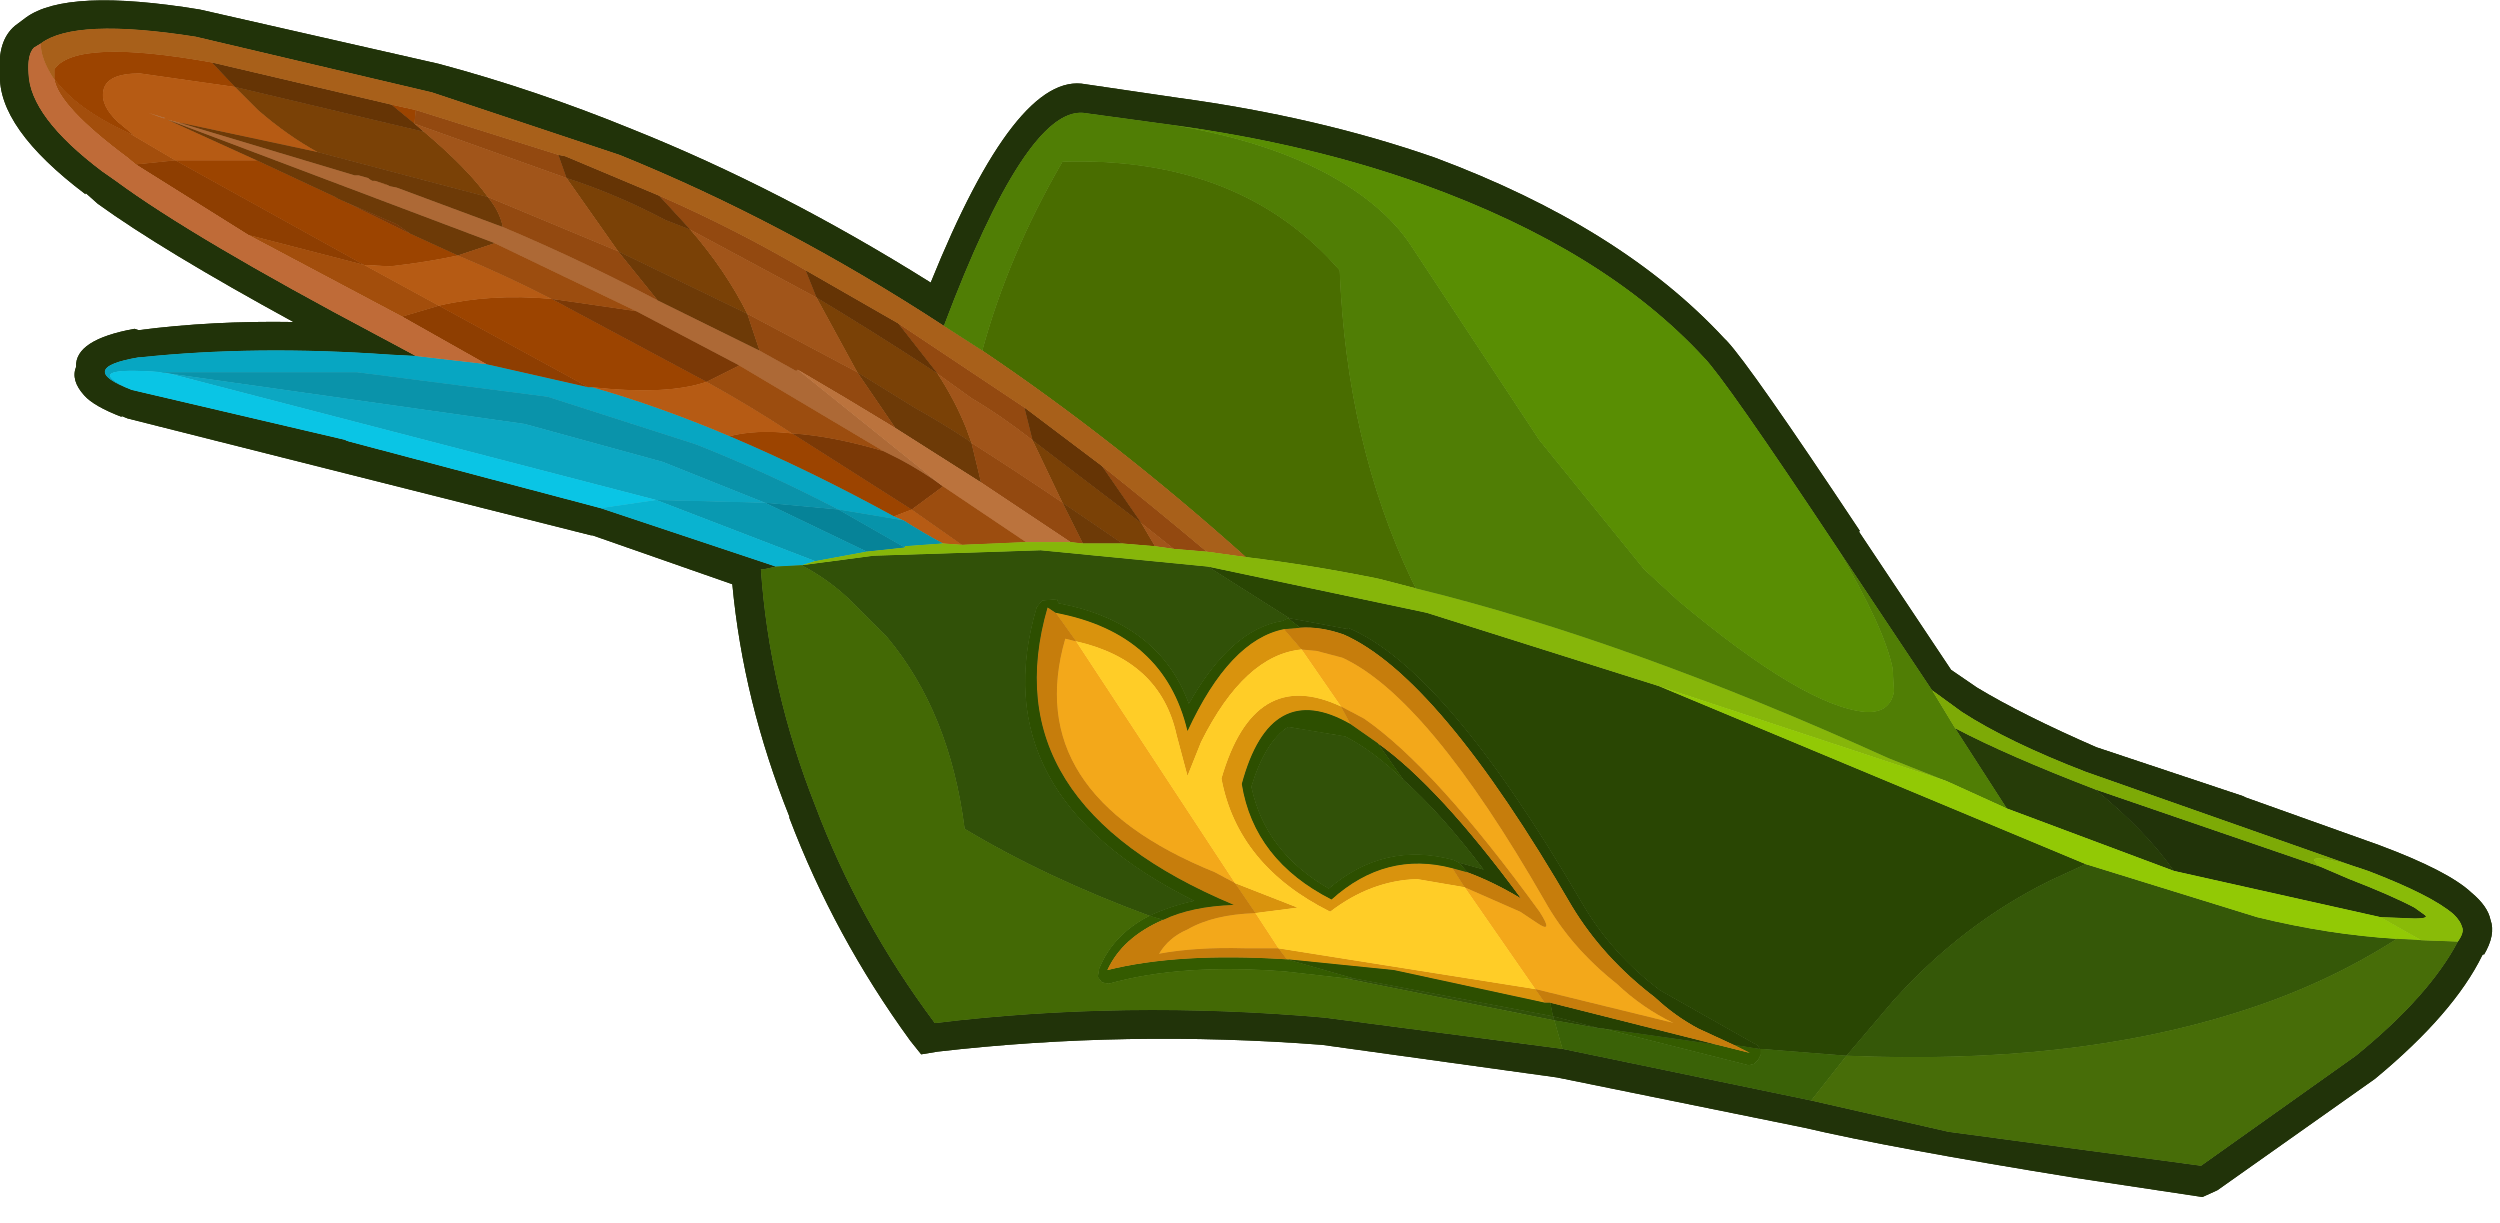 
<svg xmlns="http://www.w3.org/2000/svg" version="1.1" xmlns:xlink="http://www.w3.org/1999/xlink" preserveAspectRatio="none" x="0px" y="0px" width="92px" height="45px" viewBox="0 0 92 45">
<defs>
<g id="_______1_0_Layer1_0_FILL">
<path fill="#213309" stroke="none" d="
M 91.35 35.15
L 91.4 35.1 91.4 35.15
Q 91.85 34.4 91.65 33.85 91.55 33.35 90.95 32.85 90.1 32.05 87.55 31.1
L 82.65 29.35 82.55 29.3 77.15 27.5
Q 74.4 26.3 72.75 25.3
L 71.8 24.65 68.4 19.55 68.45 19.55
Q 64.4 13.45 63.55 12.55
L 63.45 12.45
Q 59.65 8.35 52.8 5.8 48.5 4.3 43.35 3.6
L 39.95 3.1
Q 37.4 2.6 34.25 10.4 28.75 6.95 23.25 4.75 19.7 3.3 16.15 2.35
L 7.35 0.35
Q 2.45 -0.45 0.95 0.65
L 0.55 0.95
Q -0.1 1.5 0 2.7 -0.1 4.7 3.15 7.15
L 3.15 7.1 3.6 7.5
Q 5.95 9.2 10.8 11.85 7.8 11.8 5.1 12.15
L 4.95 12.1
Q 2.75 12.5 2.8 13.5 2.6 14 3.1 14.55 3.45 14.95 4.5 15.35
L 4.45 15.3 4.7 15.4 21.75 19.7 21.8 19.7 26.95 21.5
Q 27.35 25.8 29.05 30.05
L 29.05 30.1
Q 30.7 34.45 33.5 38.3
L 33.9 38.8 34.5 38.7
Q 41.45 37.9 48.65 38.45
L 57.3 39.65 66.4 41.5
Q 69.6 42.25 76.4 43.35
L 81.05 44.05 81.6 43.8 87.4 39.7
Q 90.3 37.3 91.35 35.15
M 86.55 31.85
L 87.15 32.05
Q 89.5 32.95 90.3 33.65 90.55 33.9 90.6 34.1 90.7 34.3 90.45 34.65 89.4 36.65 86.7 38.85
L 81 42.9 71.7 41.65 66.65 40.5 57.5 38.6 48.75 37.45
Q 41.4 36.8 34.4 37.65 31.6 33.9 30 29.65 28.3 25.35 28 20.95
L 28.1 20.95 28.55 20.85 22.1 18.7 12.85 16.25 12.7 16.2 12.75 16.2 4.85 14.35
Q 2.75 13.55 5.1 13.15
L 5.15 13.15
Q 9.4 12.7 14.35 13.05
L 15.3 13.1 13.9 12.35
Q 7.1 8.75 4.25 6.65
L 3.75 6.3
Q 1.1 4.3 1.05 2.7 1 2 1.25 1.75
L 1.5 1.6
Q 2.75 0.65 7.2 1.35
L 15.9 3.4 22.8 5.7
Q 28.85 8.15 34.75 12
L 34.75 11.95
Q 37.75 4 39.85 4.15
L 43.15 4.6
Q 48.25 5.3 52.4 6.8 59.05 9.2 62.7 13.15 63.45 13.9 67.6 20.15
L 71.1 25.4 72.2 26.2
Q 73.9 27.3 76.75 28.4
L 86.55 31.85
M 89.2 33.65
L 88.85 33.4
Q 88 32.95 86.45 32.35
L 85.4 31.9 77.1 29.05
Q 78.95 30.55 80 32.05
L 87.6 33.75 88.85 33.8
Q 89.45 33.8 89.2 33.65 Z"/>

<path fill="#07A6C2" stroke="none" d="
M 6.25 13.75
L 6 13.7 5.8 13.7 6.25 13.75
M 21.8 14.25
L 21.65 14.25 17.9 13.4 15.3 13.1 14.35 13.05
Q 9.4 12.7 5.15 13.15
L 5.1 13.15
Q 2.75 13.55 4.85 14.35 2.8 13.45 6 13.7
L 13.15 13.7 20.15 14.6 25.6 16.35
Q 28.15 17.35 30.85 18.75
L 33.25 19.15 32.9 19
Q 29.8 17.3 26.85 16.05 24.25 14.95 21.8 14.25 Z"/>

<path fill="#8E3E01" stroke="none" d="
M 5 6.05
L 9.15 8.65 13.4 9.75 6.45 5.9 5 6.05
M 16.15 11.25
L 14.8 11.65 17.9 13.4 21.65 14.25 16.15 11.25 Z"/>

<path fill="#A34E0C" stroke="none" d="
M 4.7 5.8
L 5 6.05 6.45 5.9 4.75 4.9
Q 2.8 4 2 2.9 2.15 3.9 4.7 5.8
M 14.8 11.65
L 16.15 11.25 13.4 9.75 9.15 8.65 14.8 11.65 Z"/>

<path fill="#BF6B38" stroke="none" d="
M 1.5 1.6
L 1.25 1.75
Q 1 2 1.05 2.7 1.1 4.3 3.75 6.3
L 4.25 6.65
Q 7.1 8.75 13.9 12.35
L 15.3 13.1 17.9 13.4 14.8 11.65 9.15 8.65 5 6.05 4.7 5.8
Q 2.15 3.9 2 2.9
L 1.95 2.85
Q 1.5 2.15 1.5 1.6 Z"/>

<path fill="#9C4400" stroke="none" d="
M 5.15 2.7
L 8.65 3.2 7.8 2.3
Q 2.8 1.4 2 2.55
L 2 2.9
Q 2.8 4 4.75 4.9
L 4.95 5 4.35 4.5
Q 3.7 3.9 3.8 3.35 3.9 2.7 5.15 2.7
M 15.1 8.6
L 12.75 7.45 12.3 7.25 12.45 7.3 9.45 5.9 6.45 5.9 13.4 9.75 14.35 9.8
Q 15.7 9.65 16.85 9.4
L 15.1 8.6
M 15.25 4.55
L 15.3 4.05 14.4 3.85 15.25 4.55
M 21.65 14.25
L 21.8 14.25
Q 24.55 14.55 26 14.05
L 20.3 11
Q 18.05 10.8 16.15 11.25
L 21.65 14.25
M 29.15 15.95
Q 27.85 15.8 26.85 16.05 29.8 17.3 32.9 19
L 33.55 18.75 29.15 15.95 Z"/>

<path fill="#B65B14" stroke="none" d="
M 6.15 4.4
L 6.55 4.5 11.7 5.6
Q 10.6 5 9.5 4.05
L 8.65 3.2 5.15 2.7
Q 3.9 2.7 3.8 3.35 3.7 3.9 4.35 4.5
L 4.95 5 4.75 4.9 6.45 5.9 9.45 5.9 6.15 4.4
M 5.45 4.15
L 6.1 4.35 6 4.35 5.45 4.15
M 14.35 9.8
L 13.4 9.75 16.15 11.25
Q 18.05 10.8 20.3 11 18.65 10.15 16.85 9.4 15.7 9.65 14.35 9.8
M 34.7 20
L 35.4 20.05 33.55 18.75 32.9 19 33.25 19.15
Q 33.95 19.6 34.7 20
M 26.85 16.05
Q 27.85 15.8 29.15 15.95 27.55 14.9 26 14.05 24.55 14.55 21.8 14.25 24.25 14.95 26.85 16.05 Z"/>

<path fill="#AD6936" stroke="none" d="
M 6.1 4.35
L 5.45 4.15 6 4.35 6.1 4.35
M 29.3 13.65
L 27.95 12.9 24.2 11.05
Q 21.35 9.55 18.5 8.35
L 14.6 6.9 14.35 6.85 14.25 6.8 14.2 6.8 13.8 6.65 13.7 6.65
Q 13.6 6.6 13.55 6.55
L 13.2 6.45 13.05 6.45 6.55 4.5 6.15 4.4 18.2 8.95 23.4 11.45 27.2 13.45 32.5 16.6 33.1 16.9
Q 33.95 17.35 34.7 17.9
L 29.35 13.6 29.3 13.65 Z"/>

<path fill="#7A4106" stroke="none" d="
M 11.7 5.6
L 17.95 7.25
Q 17.2 6.2 15.6 4.85
L 8.65 3.2 9.5 4.05
Q 10.6 5 11.7 5.6
M 35.75 16.3
L 35.55 15.75
Q 35.15 14.75 34.5 13.75
L 34.2 13.55
Q 32.05 12.15 30.05 10.95
L 31.55 13.7 33.65 15
Q 34.55 15.5 35.55 16.15
L 35.75 16.3
M 24.5 8.1
Q 22.7 7.15 20.85 6.55
L 22.75 9.25 27.5 11.55
Q 26.7 9.95 25.4 8.45
L 24.5 8.1
M 42.5 20.1
L 42 19.25 38 16.2 39.1 18.5 41.3 20 42.5 20.1 Z"/>

<path fill="#7B3906" stroke="none" d="
M 15.1 8.6
L 14.6 8.25 12.75 7.45 15.1 8.6
M 33.1 16.9
L 32.5 16.6
Q 30.65 16.05 29.15 15.95
L 33.55 18.75 34.7 17.9
Q 33.95 17.35 33.1 16.9
M 23.4 11.45
L 20.3 11 26 14.05 27.2 13.45 23.4 11.45 Z"/>

<path fill="#6D3A07" stroke="none" d="
M 14.6 8.25
L 15.1 8.6 16.85 9.4 18.2 8.95 6.15 4.4 9.45 5.9 12.45 7.3 12.3 7.25 12.75 7.45 14.6 8.25
M 14.35 6.85
L 14.6 6.9 18.5 8.35
Q 18.4 7.8 17.95 7.25
L 11.7 5.6 6.55 4.5 13.05 6.45 13.2 6.45 13.55 6.55
Q 13.6 6.6 13.7 6.65
L 13.8 6.65 14.25 6.8 14.35 6.85
M 39.1 18.5
L 39.85 20 41.3 20 39.1 18.5
M 36.1 17.75
L 35.75 16.3 35.55 16.15
Q 34.55 15.5 33.65 15
L 31.55 13.7 32.95 15.75 36.1 17.75
M 22.75 9.25
L 24.2 11.05 27.95 12.9 27.5 11.55 22.75 9.25 Z"/>

<path fill="#934910" stroke="none" d="
M 14.2 6.8
L 14.25 6.8 13.8 6.65 14.2 6.8
M 38 16.2
L 37.7 15 33.05 11.9 34.5 13.75 35.75 14.65
Q 36.85 15.3 38 16.2
M 35.75 16.3
L 36.1 17.75 39.4 19.95 39.85 20 39.1 18.5
Q 37.4 17.35 35.75 16.3
M 27.95 12.9
L 29.3 13.65 29.35 13.6
Q 31.15 14.65 32.95 15.75
L 31.55 13.7 27.5 11.55 27.95 12.9
M 20.85 6.55
L 20.55 5.7 15.3 4.05 15.25 4.55 20.85 6.55
M 30.05 10.95
L 29.65 9.95
Q 27 8.4 24.25 7.2
L 25.4 8.45 30.05 10.95
M 24.2 11.05
L 22.75 9.25 17.95 7.25
Q 18.4 7.8 18.5 8.35 21.35 9.55 24.2 11.05
M 42 19.25
L 43.2 20.2 44.4 20.3
Q 42.5 18.7 40.55 17.15
L 42 19.25 Z"/>

<path fill="#653405" stroke="none" d="
M 15.6 4.85
L 15.25 4.55 14.4 3.85 7.8 2.3 8.65 3.2 15.6 4.85
M 29.65 9.95
L 30.05 10.95
Q 32.05 12.15 34.2 13.55
L 34.5 13.75 33.05 11.9 29.65 9.95
M 20.8 5.75
L 20.55 5.7 20.85 6.55
Q 22.7 7.15 24.5 8.1
L 25.4 8.45 24.25 7.2 20.8 5.75
M 42 19.25
L 40.55 17.15 37.7 15 38 16.2 42 19.25 Z"/>

<path fill="#BB733D" stroke="none" d="
M 37.75 19.95
L 39.4 19.95 36.1 17.75 32.95 15.75
Q 31.15 14.65 29.35 13.6
L 34.7 17.9 37.75 19.95 Z"/>

<path fill="#068398" stroke="none" d="
M 31.9 20.3
L 33.3 20.15 30.85 18.75 28.15 18.5 31.9 20.3 Z"/>

<path fill="#9C4D0F" stroke="none" d="
M 33.55 18.75
L 35.4 20.05 37.75 19.95 34.7 17.9 33.55 18.75
M 27.2 13.45
L 26 14.05
Q 27.55 14.9 29.15 15.95 30.65 16.05 32.5 16.6
L 27.2 13.45
M 20.3 11
L 23.4 11.45 18.2 8.95 16.85 9.4
Q 18.65 10.15 20.3 11 Z"/>

<path fill="#0793AA" stroke="none" d="
M 33.3 20.15
L 33.3 20.1 34.7 20
Q 33.95 19.6 33.25 19.15
L 30.85 18.75 33.3 20.15 Z"/>

<path fill="#A1551A" stroke="none" d="
M 35.55 15.75
L 35.75 16.3
Q 37.4 17.35 39.1 18.5
L 38 16.2
Q 36.85 15.3 35.75 14.65
L 34.5 13.75
Q 35.15 14.75 35.55 15.75
M 30.05 10.95
L 25.4 8.45
Q 26.7 9.95 27.5 11.55
L 31.55 13.7 30.05 10.95
M 22.75 9.25
L 20.85 6.55 15.25 4.55 15.6 4.85
Q 17.2 6.2 17.95 7.25
L 22.75 9.25
M 43.2 20.2
L 42 19.25 42.5 20.1 43.2 20.2 Z"/>

<path fill="#0AC5E5" stroke="none" d="
M 22.1 18.7
L 24.15 18.4 6.25 13.75 5.8 13.7 6 13.7
Q 2.8 13.45 4.85 14.35
L 12.75 16.2 12.7 16.2 12.85 16.25 22.1 18.7 Z"/>

<path fill="#0999B1" stroke="none" d="
M 28.15 18.5
L 24.15 18.4 30 20.65 31.9 20.3 28.15 18.5 Z"/>

<path fill="#0CA7C2" stroke="none" d="
M 28.15 18.5
L 24.4 17 19.3 15.6 6.25 13.75 24.15 18.4 28.15 18.5 Z"/>

<path fill="#0A93AA" stroke="none" d="
M 24.4 17
L 28.15 18.5 30.85 18.75
Q 28.15 17.35 25.6 16.35
L 20.15 14.6 13.15 13.7 6 13.7 6.25 13.75 19.3 15.6 24.4 17 Z"/>

<path fill="#09B3D0" stroke="none" d="
M 29.5 20.8
L 30 20.65 24.15 18.4 22.1 18.7 28.55 20.85 29.5 20.8 Z"/>

<path fill="#345B00" stroke="none" d="
M 64.75 38.6
L 63.8 38.45 64.4 38.75 63.2 38.45 59 37.85 64.35 39.2 64.55 39.15 64.7 39 64.8 38.8 64.8 38.6 64.75 38.6
M 42.8 33.85
L 42.3 33.7
Q 40.95 34.4 40.45 35.65
L 40.4 35.95 40.55 36.15 40.8 36.2
Q 43.45 35.45 47.3 35.75
L 49.5 36 49.8 36 47.35 35.3 47.3 35.3
Q 43.35 35.05 40.75 35.7 41.3 34.5 42.8 33.85 Z"/>

<path fill="#263C08" stroke="none" d="
M 71.95 26.8
L 73.85 29.75 80 32.05
Q 78.95 30.55 77.1 29.05 73.85 27.8 71.95 26.8 Z"/>

<path fill="#3A6207" stroke="none" d="
M 58.9 37.85
L 57.2 37.55 57.5 38.6 66.65 40.5 67.95 38.85 64.8 38.6 64.8 38.8 64.7 39 64.55 39.15 64.35 39.2 59 37.85 58.9 37.85 Z"/>

<path fill="#264102" stroke="none" d="
M 57.15 37.4
L 58.9 37.85 59 37.85 63.2 38.45 57.05 36.9 57.15 37.4
M 50.7 27.35
L 51.65 28.7
Q 53.05 29.95 54.6 32
L 53.7 31.75 54 32.1
Q 54.95 32.45 55.95 33.05
L 56 33.1
Q 52.95 28.95 50.7 27.35
M 47.45 22.75
L 47.4 22.75 47.85 23.1
Q 48.6 23.05 49.45 23.35 52.95 24.9 57.85 33.35 59 35.25 60.9 36.7 61.65 37.4 62.5 37.85
L 63.8 38.45 64.75 38.6
Q 64.7 38.45 64.55 38.4
L 61.1 36.45
Q 59.3 35.1 58.2 33.2 53.2 24.6 49.6 23.1
L 49.6 23.15 47.45 22.75 Z"/>

<path fill="#294603" stroke="none" d="
M 58.9 37.85
L 57.15 37.4 57.2 37.55 58.9 37.85
M 49.6 23.15
L 49.6 23.1
Q 53.2 24.6 58.2 33.2 59.3 35.1 61.1 36.45
L 64.55 38.4
Q 64.7 38.45 64.75 38.6
L 64.8 38.6 67.95 38.85 69.65 36.85
Q 72.2 34 75.45 32.4
L 76.75 31.8 61.05 25.25 52.5 22.55 44.45 20.85 47.45 22.75 49.6 23.15 Z"/>

<path fill="#315108" stroke="none" d="
M 49.8 36
L 49.5 36 57.2 37.55 57.15 37.4 49.8 36
M 53.5 31.65
L 53.7 31.75 54.6 32
Q 53.05 29.95 51.65 28.7 50.5 27.6 49.5 27.1
L 47.4 26.75
Q 46.55 27.3 46.05 28.95 46.55 31.35 48.9 32.7 50.95 30.95 53.5 31.65
M 47.2 22.85
L 47.4 22.75 47.45 22.75 44.45 20.85 38.3 20.25 32.15 20.45 29.5 20.8
Q 30.45 21.3 31.2 22
L 32.65 23.45
Q 34.95 26.2 35.5 30.5 38.5 32.3 42.3 33.7 43.05 33.35 43.95 33.15 36.1 29.25 38.15 22.35
L 38.35 22.1 38.9 22.05 38.95 22.2
Q 42.65 22.9 43.75 25.9 45.3 23.15 47.2 22.85 Z"/>

<path fill="#D9930D" stroke="none" d="
M 46.2 33.6
L 47.75 33.4 45.45 32.5 46.2 33.6
M 56.85 36.9
L 56.5 36.4 47.05 34.9 47.35 35.3 51.3 35.7 56.85 36.9
M 52.15 32.35
L 53.9 32.65 53.45 31.95
Q 51 31.3 49 33.1 46.15 31.65 45.7 28.85 46.75 24.95 49.7 26.65
L 49.35 26
Q 46.15 24.5 44.95 28.65 45.55 31.85 48.95 33.55 50.45 32.4 52.15 32.35
M 47.9 23.9
L 47.25 23.15
Q 45.25 23.55 43.7 26.9 42.85 23.3 38.85 22.55
L 39.6 23.6
Q 42.7 24.3 43.3 27.05
L 43.7 28.55 44.2 27.3
Q 45.8 24.1 47.9 23.9 Z"/>

<path fill="#F3A81A" stroke="none" d="
M 44.7 32.1
L 45.45 32.5 39.6 23.6 39.2 23.5
Q 37.55 29.2 44.7 32.1
M 43.7 34.2
Q 43 34.5 42.65 35.1 44 34.85 45.8 34.9
L 47.05 34.9 46.2 33.6
Q 44.65 33.65 43.7 34.2
M 49.4 24.2
L 48.45 23.95 47.9 23.9 49.35 26 50.2 26.45
Q 52.8 28.25 56.65 33.55 57.2 34.4 56.55 33.95
L 55.95 33.55 53.9 32.65 56.5 36.4 61.6 37.65
Q 60.45 37.1 59.5 36.2 57.8 34.85 56.85 33.15 52.55 25.65 49.4 24.2 Z"/>

<path fill="#436905" stroke="none" d="
M 40.8 36.2
L 40.55 36.15 40.4 35.95 40.45 35.65
Q 40.95 34.4 42.3 33.7 38.5 32.3 35.5 30.5 34.95 26.2 32.65 23.45
L 31.2 22
Q 30.45 21.3 29.5 20.8
L 28.55 20.85 28.1 20.95 28 20.95
Q 28.3 25.35 30 29.65 31.6 33.9 34.4 37.65 41.4 36.8 48.75 37.45
L 57.5 38.6 57.2 37.55 49.5 36 47.3 35.75
Q 43.45 35.45 40.8 36.2 Z"/>

<path fill="#C67D0C" stroke="none" d="
M 45.4 33.3
Q 43.85 33.35 42.8 33.85 41.3 34.5 40.75 35.7 43.35 35.05 47.3 35.3
L 47.35 35.3 47.05 34.9 45.8 34.9
Q 44 34.85 42.65 35.1 43 34.5 43.7 34.2 44.65 33.65 46.2 33.6
L 45.45 32.5 44.7 32.1
Q 37.55 29.2 39.2 23.5
L 39.6 23.6 38.85 22.55 38.55 22.35
Q 36.45 29.55 45.4 33.3
M 54 32.1
L 53.45 31.95 53.9 32.65 55.95 33.55 56.55 33.95
Q 57.2 34.4 56.65 33.55 52.8 28.25 50.2 26.45
L 49.35 26 49.7 26.65 50.7 27.35
Q 52.95 28.95 56 33.1
L 55.95 33.05
Q 54.95 32.45 54 32.1
M 47.25 23.15
L 47.9 23.9 48.45 23.95 49.4 24.2
Q 52.55 25.65 56.85 33.15 57.8 34.85 59.5 36.2 60.45 37.1 61.6 37.65
L 56.5 36.4 56.85 36.9 57.05 36.9 63.2 38.45 64.4 38.75 63.8 38.45 62.5 37.85
Q 61.65 37.4 60.9 36.7 59 35.25 57.85 33.35 52.95 24.9 49.45 23.35 48.6 23.05 47.85 23.1
L 47.25 23.15 Z"/>

<path fill="#2D4F00" stroke="none" d="
M 57.05 36.9
L 56.85 36.9 51.3 35.7 47.35 35.3 49.8 36 57.15 37.4 57.05 36.9
M 51.65 28.7
L 50.7 27.35 49.7 26.65
Q 46.75 24.95 45.7 28.85 46.15 31.65 49 33.1 51 31.3 53.45 31.95
L 54 32.1 53.7 31.75 53.5 31.65
Q 50.95 30.95 48.9 32.7 46.55 31.35 46.05 28.95 46.55 27.3 47.4 26.75
L 49.5 27.1
Q 50.5 27.6 51.65 28.7
M 47.4 22.75
L 47.2 22.85
Q 45.3 23.15 43.75 25.9 42.65 22.9 38.95 22.2
L 38.9 22.05 38.35 22.1 38.15 22.35
Q 36.1 29.25 43.95 33.15 43.05 33.35 42.3 33.7
L 42.8 33.85
Q 43.85 33.35 45.4 33.3 36.45 29.55 38.55 22.35
L 38.85 22.55
Q 42.85 23.3 43.7 26.9 45.25 23.55 47.25 23.15
L 47.85 23.1 47.4 22.75 Z"/>

<path fill="#FFCD27" stroke="none" d="
M 53.9 32.65
L 52.15 32.35
Q 50.45 32.4 48.95 33.55 45.55 31.85 44.95 28.65 46.15 24.5 49.35 26
L 47.9 23.9
Q 45.8 24.1 44.2 27.3
L 43.7 28.55 43.3 27.05
Q 42.7 24.3 39.6 23.6
L 45.45 32.5 47.75 33.4 46.2 33.6 47.05 34.9 56.5 36.4 53.9 32.65 Z"/>

<path fill="#496D00" stroke="none" d="
M 52.1 21.65
L 51.95 21.35
Q 49.55 16.3 49.3 9.95 45.65 5.75 39.1 5.95 37.1 9.4 36.15 12.9 41.05 16.2 45.85 20.5 48.3 20.8 50.75 21.3
L 52.1 21.65 Z"/>

<path fill="#A8601A" stroke="none" d="
M 44.4 20.3
L 45.85 20.5
Q 41.05 16.2 36.15 12.9
L 34.75 12
Q 28.85 8.15 22.8 5.7
L 15.9 3.4 7.2 1.35
Q 2.75 0.65 1.5 1.6 1.5 2.15 1.95 2.85
L 2 2.9 2 2.55
Q 2.8 1.4 7.8 2.3
L 14.4 3.85 15.3 4.05 20.55 5.7 20.8 5.75 24.25 7.2
Q 27 8.4 29.65 9.95
L 33.05 11.9 37.7 15 40.55 17.15
Q 42.5 18.7 44.4 20.3 Z"/>

<path fill="#86B60A" stroke="none" d="
M 43.2 20.2
L 42.5 20.1 41.3 20 39.85 20 39.4 19.95 37.75 19.95 35.4 20.05 34.7 20 33.3 20.1 33.3 20.15 31.9 20.3 30 20.65 29.5 20.8 32.15 20.45 38.3 20.25 44.45 20.85 52.5 22.55 61.05 25.25 71.65 28.75 69.5 27.9
Q 59.9 23.55 52.1 21.65
L 50.75 21.3
Q 48.3 20.8 45.85 20.5
L 44.4 20.3 43.2 20.2 Z"/>

<path fill="#507E05" stroke="none" d="
M 67.6 20.15
Q 69.35 23.1 69.65 24.6
L 69.7 25.45
Q 69.55 26.25 68.65 26.2 66.4 26 61.75 22.1
L 60.5 20.95 56.65 16.2 51.9 9
Q 50.9 7.5 48.75 6.35 46.45 5.15 43.15 4.6
L 39.85 4.15
Q 37.75 4 34.75 11.95
L 34.75 12 36.15 12.9
Q 37.1 9.4 39.1 5.95 45.65 5.75 49.3 9.95 49.55 16.3 51.95 21.35
L 52.1 21.65
Q 59.9 23.55 69.5 27.9
L 71.65 28.75 73.85 29.75 71.95 26.8 71.1 25.4 67.6 20.15 Z"/>

<path fill="#598E03" stroke="none" d="
M 67.6 20.15
Q 63.45 13.9 62.7 13.15 59.05 9.2 52.4 6.8 48.25 5.3 43.15 4.6 46.45 5.15 48.75 6.35 50.9 7.5 51.9 9
L 56.65 16.2 60.5 20.95 61.75 22.1
Q 66.4 26 68.65 26.2 69.55 26.25 69.7 25.45
L 69.65 24.6
Q 69.35 23.1 67.6 20.15 Z"/>

<path fill="#7DAA06" stroke="none" d="
M 85.4 31.9
Q 84.6 31.3 86.55 31.85
L 76.75 28.4
Q 73.9 27.3 72.2 26.2
L 71.1 25.4 71.95 26.8
Q 73.85 27.8 77.1 29.05
L 85.4 31.9 Z"/>

<path fill="#355808" stroke="none" d="
M 88.2 34.55
Q 85.7 34.4 83.05 33.75
L 76.75 31.8 75.45 32.4
Q 72.2 34 69.65 36.85
L 67.95 38.85
Q 76.2 39.2 82.35 37.25 85.55 36.25 88.2 34.55 Z"/>

<path fill="#92C905" stroke="none" d="
M 89.1 34.6
L 87.6 33.75 80 32.05 73.85 29.75 71.65 28.75 61.05 25.25 76.75 31.8 83.05 33.75
Q 85.7 34.4 88.2 34.55
L 89.1 34.6 Z"/>

<path fill="#476D08" stroke="none" d="
M 90.45 34.65
L 89.1 34.6 88.2 34.55
Q 85.55 36.25 82.35 37.25 76.2 39.2 67.95 38.85
L 66.65 40.5 71.7 41.65 81 42.9 86.7 38.85
Q 89.4 36.65 90.45 34.65 Z"/>

<path fill="#89BB08" stroke="none" d="
M 88.85 33.4
L 89.2 33.65
Q 89.45 33.8 88.85 33.8
L 87.6 33.75 89.1 34.6 90.45 34.65
Q 90.7 34.3 90.6 34.1 90.55 33.9 90.3 33.65 89.5 32.95 87.15 32.05
L 86.55 31.85
Q 84.6 31.3 85.4 31.9
L 86.45 32.35
Q 88 32.95 88.85 33.4 Z"/>
</g>

<g id="_______1_0_Layer0_0_FILL">
<path fill="#213309" stroke="none" d="
M 91.35 35.15
L 91.4 35.1 91.4 35.15
Q 91.85 34.4 91.65 33.85 91.55 33.35 90.95 32.85 90.1 32.05 87.55 31.1
L 82.65 29.35 82.55 29.3 77.15 27.5
Q 74.4 26.3 72.75 25.3
L 71.8 24.65 68.4 19.55 68.45 19.55
Q 64.4 13.45 63.55 12.55
L 63.45 12.45
Q 59.65 8.35 52.8 5.8 48.5 4.3 43.35 3.6
L 39.95 3.1
Q 37.4 2.6 34.25 10.4 28.75 6.95 23.25 4.75 19.7 3.3 16.15 2.35
L 7.35 0.35
Q 2.45 -0.45 0.95 0.65
L 0.55 0.95
Q -0.1 1.5 0 2.7 -0.1 4.7 3.15 7.15
L 3.15 7.1 3.6 7.5
Q 5.95 9.2 10.8 11.85 7.8 11.8 5.1 12.15
L 4.95 12.1
Q 2.75 12.5 2.8 13.5 2.6 14 3.1 14.55 3.45 14.95 4.5 15.35
L 4.45 15.3 4.7 15.4 21.75 19.7 21.8 19.7 26.95 21.5
Q 27.35 25.8 29.05 30.05
L 29.05 30.1
Q 30.7 34.45 33.5 38.3
L 33.9 38.8 34.5 38.7
Q 41.45 37.9 48.65 38.45
L 57.3 39.65 66.4 41.5
Q 69.6 42.25 76.4 43.35
L 81.05 44.05 81.6 43.8 87.4 39.7
Q 90.3 37.3 91.35 35.15
M 86.55 31.85
L 87.15 32.05
Q 89.5 32.95 90.3 33.65 90.55 33.9 90.6 34.1 90.7 34.3 90.45 34.65 89.4 36.65 86.7 38.85
L 81 42.9 71.7 41.65 66.65 40.5 57.5 38.6 48.75 37.45
Q 41.4 36.8 34.4 37.65 31.6 33.9 30 29.65 28.3 25.35 28 20.95
L 28.1 20.95 28.55 20.85 22.1 18.7 12.85 16.25 12.7 16.2 12.75 16.2 4.85 14.35
Q 2.75 13.55 5.1 13.15
L 5.15 13.15
Q 9.4 12.7 14.35 13.05
L 15.3 13.1 13.9 12.35
Q 7.1 8.75 4.25 6.65
L 3.75 6.3
Q 1.1 4.3 1.05 2.7 1 2 1.25 1.75
L 1.5 1.6
Q 2.75 0.65 7.2 1.35
L 15.9 3.4 22.8 5.7
Q 28.85 8.15 34.75 12
L 34.75 11.95
Q 37.75 4 39.85 4.15
L 43.15 4.6
Q 48.25 5.3 52.4 6.8 59.05 9.2 62.7 13.15 63.45 13.9 67.6 20.15
L 71.1 25.4 72.2 26.2
Q 73.9 27.3 76.75 28.4
L 86.55 31.85
M 88.85 33.8
Q 89.45 33.8 89.2 33.65
L 88.85 33.4
Q 88 32.95 86.45 32.35
L 85.4 31.9 77.1 29.05
Q 78.95 30.55 80 32.05
L 87.6 33.75 88.85 33.8 Z"/>

<path fill="#07A6C2" stroke="none" d="
M 6.25 13.75
L 6 13.7 5.8 13.7 6.25 13.75
M 21.8 14.25
L 21.65 14.25 17.9 13.4 15.3 13.1 14.35 13.05
Q 9.4 12.7 5.15 13.15
L 5.1 13.15
Q 2.75 13.55 4.85 14.35 2.8 13.45 6 13.7
L 13.15 13.7 20.15 14.6 25.6 16.35
Q 28.15 17.35 30.85 18.75
L 33.25 19.15 32.9 19
Q 29.8 17.3 26.85 16.05 24.25 14.95 21.8 14.25 Z"/>

<path fill="#8E3E01" stroke="none" d="
M 6.45 5.9
L 5 6.05 9.15 8.65 13.4 9.75 6.45 5.9
M 16.15 11.25
L 14.8 11.65 17.9 13.4 21.65 14.25 16.15 11.25 Z"/>

<path fill="#A34E0C" stroke="none" d="
M 4.7 5.8
L 5 6.05 6.45 5.9 4.75 4.9
Q 2.8 4 2 2.9 2.15 3.9 4.7 5.8
M 16.15 11.25
L 13.4 9.75 9.15 8.65 14.8 11.65 16.15 11.25 Z"/>

<path fill="#BF6B38" stroke="none" d="
M 1.25 1.75
Q 1 2 1.05 2.7 1.1 4.3 3.75 6.3
L 4.25 6.65
Q 7.1 8.75 13.9 12.35
L 15.3 13.1 17.9 13.4 14.8 11.65 9.15 8.65 5 6.05 4.7 5.8
Q 2.15 3.9 2 2.9
L 1.95 2.85
Q 1.5 2.15 1.5 1.6
L 1.25 1.75 Z"/>

<path fill="#9C4400" stroke="none" d="
M 5.15 2.7
L 8.65 3.2 7.8 2.3
Q 2.8 1.4 2 2.55
L 2 2.9
Q 2.8 4 4.75 4.9
L 4.95 5 4.35 4.5
Q 3.7 3.9 3.8 3.35 3.9 2.7 5.15 2.7
M 15.1 8.6
L 12.75 7.45 12.3 7.25 12.45 7.3 9.45 5.9 6.45 5.9 13.4 9.75 14.35 9.8
Q 15.7 9.65 16.85 9.4
L 15.1 8.6
M 15.25 4.55
L 15.3 4.05 14.4 3.85 15.25 4.55
M 21.65 14.25
L 21.8 14.25
Q 24.55 14.55 26 14.05
L 20.3 11
Q 18.05 10.8 16.15 11.25
L 21.65 14.25
M 29.15 15.95
Q 27.85 15.8 26.85 16.05 29.8 17.3 32.9 19
L 33.55 18.75 29.15 15.95 Z"/>

<path fill="#B65B14" stroke="none" d="
M 6.15 4.4
L 6.55 4.5 11.7 5.6
Q 10.6 5 9.5 4.05
L 8.65 3.2 5.15 2.7
Q 3.9 2.7 3.8 3.35 3.7 3.9 4.35 4.5
L 4.95 5 4.75 4.9 6.45 5.9 9.45 5.9 6.15 4.4
M 6.1 4.35
L 6 4.35 5.45 4.15 6.1 4.35
M 14.35 9.8
L 13.4 9.75 16.15 11.25
Q 18.05 10.8 20.3 11 18.65 10.15 16.85 9.4 15.7 9.65 14.35 9.8
M 34.7 20
L 35.4 20.05 33.55 18.75 32.9 19 33.25 19.15
Q 33.95 19.6 34.7 20
M 26.85 16.05
Q 27.85 15.8 29.15 15.95 27.55 14.9 26 14.05 24.55 14.55 21.8 14.25 24.25 14.95 26.85 16.05 Z"/>

<path fill="#AD6936" stroke="none" d="
M 6 4.35
L 6.1 4.35 5.45 4.15 6 4.35
M 29.35 13.6
L 29.3 13.65 27.95 12.9 24.2 11.05
Q 21.35 9.55 18.5 8.35
L 14.6 6.9 14.35 6.85 14.25 6.8 14.2 6.8 13.8 6.65 13.7 6.65
Q 13.6 6.6 13.55 6.55
L 13.2 6.45 13.05 6.45 6.55 4.5 6.15 4.4 18.2 8.95 23.4 11.45 27.2 13.45 32.5 16.6 33.1 16.9
Q 33.95 17.35 34.7 17.9
L 29.35 13.6 Z"/>

<path fill="#7A4106" stroke="none" d="
M 17.95 7.25
Q 17.2 6.2 15.6 4.85
L 8.65 3.2 9.5 4.05
Q 10.6 5 11.7 5.6
L 17.95 7.25
M 35.75 16.3
L 35.55 15.75
Q 35.15 14.75 34.5 13.75
L 34.2 13.55
Q 32.05 12.15 30.05 10.95
L 31.55 13.7 33.65 15
Q 34.55 15.5 35.55 16.15
L 35.75 16.3
M 24.5 8.1
Q 22.7 7.15 20.85 6.55
L 22.75 9.25 27.5 11.55
Q 26.7 9.95 25.4 8.45
L 24.5 8.1
M 42.5 20.1
L 42 19.25 38 16.2 39.1 18.5 41.3 20 42.5 20.1 Z"/>

<path fill="#7B3906" stroke="none" d="
M 15.1 8.6
L 14.6 8.25 12.75 7.45 15.1 8.6
M 33.1 16.9
L 32.5 16.6
Q 30.65 16.05 29.15 15.95
L 33.55 18.75 34.7 17.9
Q 33.95 17.35 33.1 16.9
M 23.4 11.45
L 20.3 11 26 14.05 27.2 13.45 23.4 11.45 Z"/>

<path fill="#6D3A07" stroke="none" d="
M 14.6 8.25
L 15.1 8.6 16.85 9.4 18.2 8.95 6.15 4.4 9.45 5.9 12.45 7.3 12.3 7.25 12.75 7.45 14.6 8.25
M 14.35 6.85
L 14.6 6.9 18.5 8.35
Q 18.4 7.8 17.95 7.25
L 11.7 5.6 6.55 4.5 13.05 6.45 13.2 6.45 13.55 6.55
Q 13.6 6.6 13.7 6.65
L 13.8 6.65 14.25 6.8 14.35 6.85
M 39.1 18.5
L 39.85 20 41.3 20 39.1 18.5
M 36.1 17.75
L 35.75 16.3 35.55 16.15
Q 34.55 15.5 33.65 15
L 31.55 13.7 32.95 15.75 36.1 17.75
M 22.75 9.25
L 24.2 11.05 27.95 12.9 27.5 11.55 22.75 9.25 Z"/>

<path fill="#934910" stroke="none" d="
M 14.2 6.8
L 14.25 6.8 13.8 6.65 14.2 6.8
M 39.1 18.5
Q 37.4 17.35 35.75 16.3
L 36.1 17.75 39.4 19.95 39.85 20 39.1 18.5
M 35.75 14.65
Q 36.85 15.3 38 16.2
L 37.7 15 33.05 11.9 34.5 13.75 35.75 14.65
M 29.3 13.65
L 29.35 13.6
Q 31.15 14.65 32.95 15.75
L 31.55 13.7 27.5 11.55 27.95 12.9 29.3 13.65
M 20.85 6.55
L 20.55 5.7 15.3 4.05 15.25 4.55 20.85 6.55
M 30.05 10.95
L 29.65 9.95
Q 27 8.4 24.25 7.2
L 25.4 8.45 30.05 10.95
M 24.2 11.05
L 22.75 9.25 17.95 7.25
Q 18.4 7.8 18.5 8.35 21.35 9.55 24.2 11.05
M 42 19.25
L 43.2 20.2 44.4 20.3
Q 42.5 18.7 40.55 17.15
L 42 19.25 Z"/>

<path fill="#653405" stroke="none" d="
M 15.6 4.85
L 15.25 4.55 14.4 3.85 7.8 2.3 8.65 3.2 15.6 4.85
M 29.65 9.95
L 30.05 10.95
Q 32.05 12.15 34.2 13.55
L 34.5 13.75 33.05 11.9 29.65 9.95
M 20.8 5.75
L 20.55 5.7 20.85 6.55
Q 22.7 7.15 24.5 8.1
L 25.4 8.45 24.25 7.2 20.8 5.75
M 42 19.25
L 40.55 17.15 37.7 15 38 16.2 42 19.25 Z"/>

<path fill="#BB733D" stroke="none" d="
M 37.75 19.95
L 39.4 19.95 36.1 17.75 32.95 15.75
Q 31.15 14.65 29.35 13.6
L 34.7 17.9 37.75 19.95 Z"/>

<path fill="#068398" stroke="none" d="
M 33.3 20.15
L 30.85 18.75 28.15 18.5 31.9 20.3 33.3 20.15 Z"/>

<path fill="#9C4D0F" stroke="none" d="
M 33.55 18.75
L 35.4 20.05 37.75 19.95 34.7 17.9 33.55 18.75
M 27.2 13.45
L 26 14.05
Q 27.55 14.9 29.15 15.95 30.65 16.05 32.5 16.6
L 27.2 13.45
M 20.3 11
L 23.4 11.45 18.2 8.95 16.85 9.4
Q 18.65 10.15 20.3 11 Z"/>

<path fill="#0793AA" stroke="none" d="
M 33.3 20.15
L 33.3 20.1 34.7 20
Q 33.95 19.6 33.25 19.15
L 30.85 18.75 33.3 20.15 Z"/>

<path fill="#A1551A" stroke="none" d="
M 38 16.2
Q 36.85 15.3 35.75 14.65
L 34.5 13.75
Q 35.15 14.75 35.55 15.75
L 35.75 16.3
Q 37.4 17.35 39.1 18.5
L 38 16.2
M 25.4 8.45
Q 26.7 9.95 27.5 11.55
L 31.55 13.7 30.05 10.95 25.4 8.45
M 22.75 9.25
L 20.85 6.55 15.25 4.55 15.6 4.85
Q 17.2 6.2 17.95 7.25
L 22.75 9.25
M 42 19.25
L 42.5 20.1 43.2 20.2 42 19.25 Z"/>

<path fill="#0A93AA" stroke="none" d="
M 24.4 17
L 28.15 18.5 30.85 18.75
Q 28.15 17.35 25.6 16.35
L 20.15 14.6 13.15 13.7 6 13.7 6.25 13.75 19.3 15.6 24.4 17 Z"/>

<path fill="#0CA7C2" stroke="none" d="
M 24.15 18.4
L 28.15 18.5 24.4 17 19.3 15.6 6.25 13.75 24.15 18.4 Z"/>

<path fill="#0999B1" stroke="none" d="
M 24.15 18.4
L 30 20.65 31.9 20.3 28.15 18.5 24.15 18.4 Z"/>

<path fill="#0AC5E5" stroke="none" d="
M 22.1 18.7
L 24.15 18.4 6.25 13.75 5.8 13.7 6 13.7
Q 2.8 13.45 4.85 14.35
L 12.75 16.2 12.7 16.2 12.85 16.25 22.1 18.7 Z"/>

<path fill="#09B3D0" stroke="none" d="
M 28.55 20.85
L 29.5 20.8 30 20.65 24.15 18.4 22.1 18.7 28.55 20.85 Z"/>

<path fill="#345B00" stroke="none" d="
M 63.8 38.45
L 64.4 38.75 63.2 38.45 59 37.85 64.35 39.2 64.55 39.15 64.7 39 64.8 38.8 64.8 38.6 64.75 38.6 63.8 38.45
M 40.75 35.7
Q 41.3 34.5 42.8 33.85
L 42.3 33.7
Q 40.95 34.4 40.45 35.65
L 40.4 35.95 40.55 36.15 40.8 36.2
Q 43.45 35.45 47.3 35.75
L 49.5 36 49.8 36 47.35 35.3 47.3 35.3
Q 43.35 35.05 40.75 35.7 Z"/>

<path fill="#263C08" stroke="none" d="
M 71.95 26.8
L 73.85 29.75 80 32.05
Q 78.95 30.55 77.1 29.05 73.85 27.8 71.95 26.8 Z"/>

<path fill="#264102" stroke="none" d="
M 58.9 37.85
L 59 37.85 63.2 38.45 57.05 36.9 57.15 37.4 58.9 37.85
M 50.7 27.35
L 51.65 28.7
Q 53.05 29.95 54.6 32
L 53.7 31.75 54 32.1
Q 54.95 32.45 55.95 33.05
L 56 33.1
Q 52.95 28.95 50.7 27.35
M 47.45 22.75
L 47.4 22.75 47.85 23.1
Q 48.6 23.05 49.45 23.35 52.95 24.9 57.85 33.35 59 35.25 60.9 36.7 61.65 37.4 62.5 37.85
L 63.8 38.45 64.75 38.6
Q 64.7 38.45 64.55 38.4
L 61.1 36.45
Q 59.3 35.1 58.2 33.2 53.2 24.6 49.6 23.1
L 49.6 23.15 47.45 22.75 Z"/>

<path fill="#294603" stroke="none" d="
M 57.15 37.4
L 57.2 37.55 58.9 37.85 57.15 37.4
M 49.6 23.15
L 49.6 23.1
Q 53.2 24.6 58.2 33.2 59.3 35.1 61.1 36.45
L 64.55 38.4
Q 64.7 38.45 64.75 38.6
L 64.8 38.6 67.95 38.85 69.65 36.85
Q 72.2 34 75.45 32.4
L 76.75 31.8 61.05 25.25 52.5 22.55 44.45 20.85 47.45 22.75 49.6 23.15 Z"/>

<path fill="#3A6207" stroke="none" d="
M 57.2 37.55
L 57.5 38.6 66.65 40.5 67.95 38.85 64.8 38.6 64.8 38.8 64.7 39 64.55 39.15 64.35 39.2 59 37.85 58.9 37.85 57.2 37.55 Z"/>

<path fill="#D9930D" stroke="none" d="
M 46.2 33.6
L 47.75 33.4 45.45 32.5 46.2 33.6
M 56.85 36.9
L 56.5 36.4 47.05 34.9 47.35 35.3 51.3 35.7 56.85 36.9
M 52.15 32.35
L 53.9 32.65 53.45 31.95
Q 51 31.3 49 33.1 46.15 31.65 45.7 28.85 46.75 24.95 49.7 26.65
L 49.35 26
Q 46.15 24.5 44.95 28.65 45.55 31.85 48.95 33.55 50.45 32.4 52.15 32.35
M 47.9 23.9
L 47.25 23.15
Q 45.25 23.55 43.7 26.9 42.85 23.3 38.85 22.55
L 39.6 23.6
Q 42.7 24.3 43.3 27.05
L 43.7 28.55 44.2 27.3
Q 45.8 24.1 47.9 23.9 Z"/>

<path fill="#315108" stroke="none" d="
M 49.8 36
L 49.5 36 57.2 37.55 57.15 37.4 49.8 36
M 53.5 31.65
L 53.7 31.75 54.6 32
Q 53.05 29.95 51.65 28.7 50.5 27.6 49.5 27.1
L 47.4 26.75
Q 46.55 27.3 46.05 28.95 46.55 31.35 48.9 32.7 50.95 30.95 53.5 31.65
M 47.4 22.75
L 47.45 22.75 44.45 20.85 38.3 20.25 32.15 20.45 29.5 20.8
Q 30.45 21.3 31.2 22
L 32.65 23.45
Q 34.95 26.2 35.5 30.5 38.5 32.3 42.3 33.7 43.05 33.35 43.95 33.15 36.1 29.25 38.15 22.35
L 38.35 22.1 38.9 22.05 38.95 22.2
Q 42.65 22.9 43.75 25.9 45.3 23.15 47.2 22.85
L 47.4 22.75 Z"/>

<path fill="#F3A81A" stroke="none" d="
M 43.7 34.2
Q 43 34.5 42.65 35.1 44 34.85 45.8 34.9
L 47.05 34.9 46.2 33.6
Q 44.65 33.65 43.7 34.2
M 44.7 32.1
L 45.45 32.5 39.6 23.6 39.2 23.5
Q 37.55 29.2 44.7 32.1
M 49.4 24.2
L 48.45 23.95 47.9 23.9 49.35 26 50.2 26.45
Q 52.8 28.25 56.65 33.55 57.2 34.4 56.55 33.95
L 55.95 33.55 53.9 32.65 56.5 36.4 61.6 37.65
Q 60.45 37.1 59.5 36.2 57.8 34.85 56.85 33.15 52.55 25.65 49.4 24.2 Z"/>

<path fill="#436905" stroke="none" d="
M 40.8 36.2
L 40.55 36.15 40.4 35.95 40.45 35.65
Q 40.95 34.4 42.3 33.7 38.5 32.3 35.5 30.5 34.95 26.2 32.65 23.45
L 31.2 22
Q 30.45 21.3 29.5 20.8
L 28.55 20.85 28.1 20.95 28 20.95
Q 28.3 25.35 30 29.65 31.6 33.9 34.4 37.65 41.4 36.8 48.75 37.45
L 57.5 38.6 57.2 37.55 49.5 36 47.3 35.75
Q 43.45 35.45 40.8 36.2 Z"/>

<path fill="#C67D0C" stroke="none" d="
M 42.8 33.85
Q 41.3 34.5 40.75 35.7 43.35 35.05 47.3 35.3
L 47.35 35.3 47.05 34.9 45.8 34.9
Q 44 34.85 42.65 35.1 43 34.5 43.7 34.2 44.65 33.65 46.2 33.6
L 45.45 32.5 44.7 32.1
Q 37.55 29.2 39.2 23.5
L 39.6 23.6 38.85 22.55 38.55 22.35
Q 36.45 29.55 45.4 33.3 43.85 33.35 42.8 33.85
M 54 32.1
L 53.45 31.95 53.9 32.65 55.95 33.55 56.55 33.95
Q 57.2 34.4 56.65 33.55 52.8 28.25 50.2 26.45
L 49.35 26 49.7 26.65 50.7 27.35
Q 52.95 28.95 56 33.1
L 55.95 33.05
Q 54.95 32.45 54 32.1
M 47.85 23.1
L 47.25 23.15 47.9 23.9 48.45 23.95 49.4 24.2
Q 52.55 25.65 56.85 33.15 57.8 34.85 59.5 36.2 60.45 37.1 61.6 37.65
L 56.5 36.4 56.85 36.9 57.05 36.9 63.2 38.45 64.4 38.75 63.8 38.45 62.5 37.85
Q 61.65 37.4 60.9 36.7 59 35.25 57.85 33.35 52.95 24.9 49.45 23.35 48.6 23.05 47.85 23.1 Z"/>

<path fill="#2D4F00" stroke="none" d="
M 57.05 36.9
L 56.85 36.9 51.3 35.7 47.35 35.3 49.8 36 57.15 37.4 57.05 36.9
M 51.65 28.7
L 50.7 27.35 49.7 26.65
Q 46.75 24.95 45.7 28.85 46.15 31.65 49 33.1 51 31.3 53.45 31.95
L 54 32.1 53.7 31.75 53.5 31.65
Q 50.95 30.95 48.9 32.7 46.55 31.35 46.05 28.95 46.55 27.3 47.4 26.75
L 49.5 27.1
Q 50.5 27.6 51.65 28.7
M 47.25 23.15
L 47.85 23.1 47.4 22.75 47.2 22.85
Q 45.3 23.15 43.75 25.9 42.65 22.9 38.95 22.2
L 38.9 22.05 38.35 22.1 38.15 22.35
Q 36.1 29.25 43.95 33.15 43.05 33.35 42.3 33.7
L 42.8 33.85
Q 43.85 33.35 45.4 33.3 36.45 29.55 38.55 22.35
L 38.85 22.55
Q 42.85 23.3 43.7 26.9 45.25 23.55 47.25 23.15 Z"/>

<path fill="#FFCD27" stroke="none" d="
M 53.9 32.65
L 52.15 32.35
Q 50.45 32.4 48.95 33.55 45.55 31.85 44.95 28.65 46.15 24.5 49.35 26
L 47.9 23.9
Q 45.8 24.1 44.2 27.3
L 43.7 28.55 43.3 27.05
Q 42.7 24.3 39.6 23.6
L 45.45 32.5 47.75 33.4 46.2 33.6 47.05 34.9 56.5 36.4 53.9 32.65 Z"/>

<path fill="#496D00" stroke="none" d="
M 50.75 21.3
L 52.1 21.65 51.95 21.35
Q 49.55 16.3 49.3 9.95 45.65 5.75 39.1 5.95 37.1 9.4 36.15 12.9 41.05 16.2 45.85 20.5 48.3 20.8 50.75 21.3 Z"/>

<path fill="#A8601A" stroke="none" d="
M 40.55 17.15
Q 42.5 18.7 44.4 20.3
L 45.85 20.5
Q 41.05 16.2 36.15 12.9
L 34.75 12
Q 28.85 8.15 22.8 5.7
L 15.9 3.4 7.2 1.35
Q 2.75 0.65 1.5 1.6 1.5 2.15 1.95 2.85
L 2 2.9 2 2.55
Q 2.8 1.4 7.8 2.3
L 14.4 3.85 15.3 4.05 20.55 5.7 20.8 5.75 24.25 7.2
Q 27 8.4 29.65 9.95
L 33.05 11.9 37.7 15 40.55 17.15 Z"/>

<path fill="#86B60A" stroke="none" d="
M 43.2 20.2
L 42.5 20.1 41.3 20 39.85 20 39.4 19.95 37.75 19.95 35.4 20.05 34.7 20 33.3 20.1 33.3 20.15 31.9 20.3 30 20.65 29.5 20.8 32.15 20.45 38.3 20.25 44.45 20.85 52.5 22.55 61.05 25.25 71.65 28.75 69.5 27.9
Q 59.9 23.55 52.1 21.65
L 50.75 21.3
Q 48.3 20.8 45.85 20.5
L 44.4 20.3 43.2 20.2 Z"/>

<path fill="#507E05" stroke="none" d="
M 67.6 20.15
Q 69.35 23.1 69.65 24.6
L 69.7 25.45
Q 69.55 26.25 68.65 26.2 66.4 26 61.75 22.1
L 60.5 20.95 56.65 16.2 51.9 9
Q 50.9 7.5 48.75 6.35 46.45 5.15 43.15 4.6
L 39.85 4.15
Q 37.75 4 34.75 11.95
L 34.75 12 36.15 12.9
Q 37.1 9.4 39.1 5.95 45.65 5.75 49.3 9.95 49.55 16.3 51.95 21.35
L 52.1 21.65
Q 59.9 23.55 69.5 27.9
L 71.65 28.75 73.85 29.75 71.95 26.8 71.1 25.4 67.6 20.15 Z"/>

<path fill="#598E03" stroke="none" d="
M 69.65 24.6
Q 69.35 23.1 67.6 20.15 63.45 13.9 62.7 13.15 59.05 9.2 52.4 6.8 48.25 5.3 43.15 4.6 46.45 5.15 48.75 6.35 50.9 7.5 51.9 9
L 56.65 16.2 60.5 20.95 61.75 22.1
Q 66.4 26 68.65 26.2 69.55 26.25 69.7 25.45
L 69.65 24.6 Z"/>

<path fill="#355808" stroke="none" d="
M 88.2 34.55
Q 85.7 34.4 83.05 33.75
L 76.75 31.8 75.45 32.4
Q 72.2 34 69.65 36.85
L 67.95 38.85
Q 76.2 39.2 82.35 37.25 85.55 36.25 88.2 34.55 Z"/>

<path fill="#7DAA06" stroke="none" d="
M 85.4 31.9
Q 84.6 31.3 86.55 31.85
L 76.75 28.4
Q 73.9 27.3 72.2 26.2
L 71.1 25.4 71.95 26.8
Q 73.85 27.8 77.1 29.05
L 85.4 31.9 Z"/>

<path fill="#92C905" stroke="none" d="
M 88.2 34.55
L 89.1 34.6 87.6 33.75 80 32.05 73.85 29.75 71.65 28.75 61.05 25.25 76.75 31.8 83.05 33.75
Q 85.7 34.4 88.2 34.55 Z"/>

<path fill="#476D08" stroke="none" d="
M 90.45 34.65
L 89.1 34.6 88.2 34.55
Q 85.55 36.25 82.35 37.25 76.2 39.2 67.95 38.85
L 66.65 40.5 71.7 41.65 81 42.9 86.7 38.85
Q 89.4 36.65 90.45 34.65 Z"/>

<path fill="#89BB08" stroke="none" d="
M 89.2 33.65
Q 89.45 33.8 88.85 33.8
L 87.6 33.75 89.1 34.6 90.45 34.65
Q 90.7 34.3 90.6 34.1 90.55 33.9 90.3 33.65 89.5 32.95 87.15 32.05
L 86.55 31.85
Q 84.6 31.3 85.4 31.9
L 86.45 32.35
Q 88 32.95 88.85 33.4
L 89.2 33.65 Z"/>
</g>
</defs>

<g transform="matrix( 1, 0, 0, 1, 0,0) ">
<g transform="matrix( 1, 0, 0, 1, 0,0) ">
<use xlink:href="#_______1_0_Layer1_0_FILL"/>
</g>

<g transform="matrix( 1, 0, 0, 1, 0,0) ">
<use xlink:href="#_______1_0_Layer0_0_FILL"/>
</g>
</g>
</svg>
